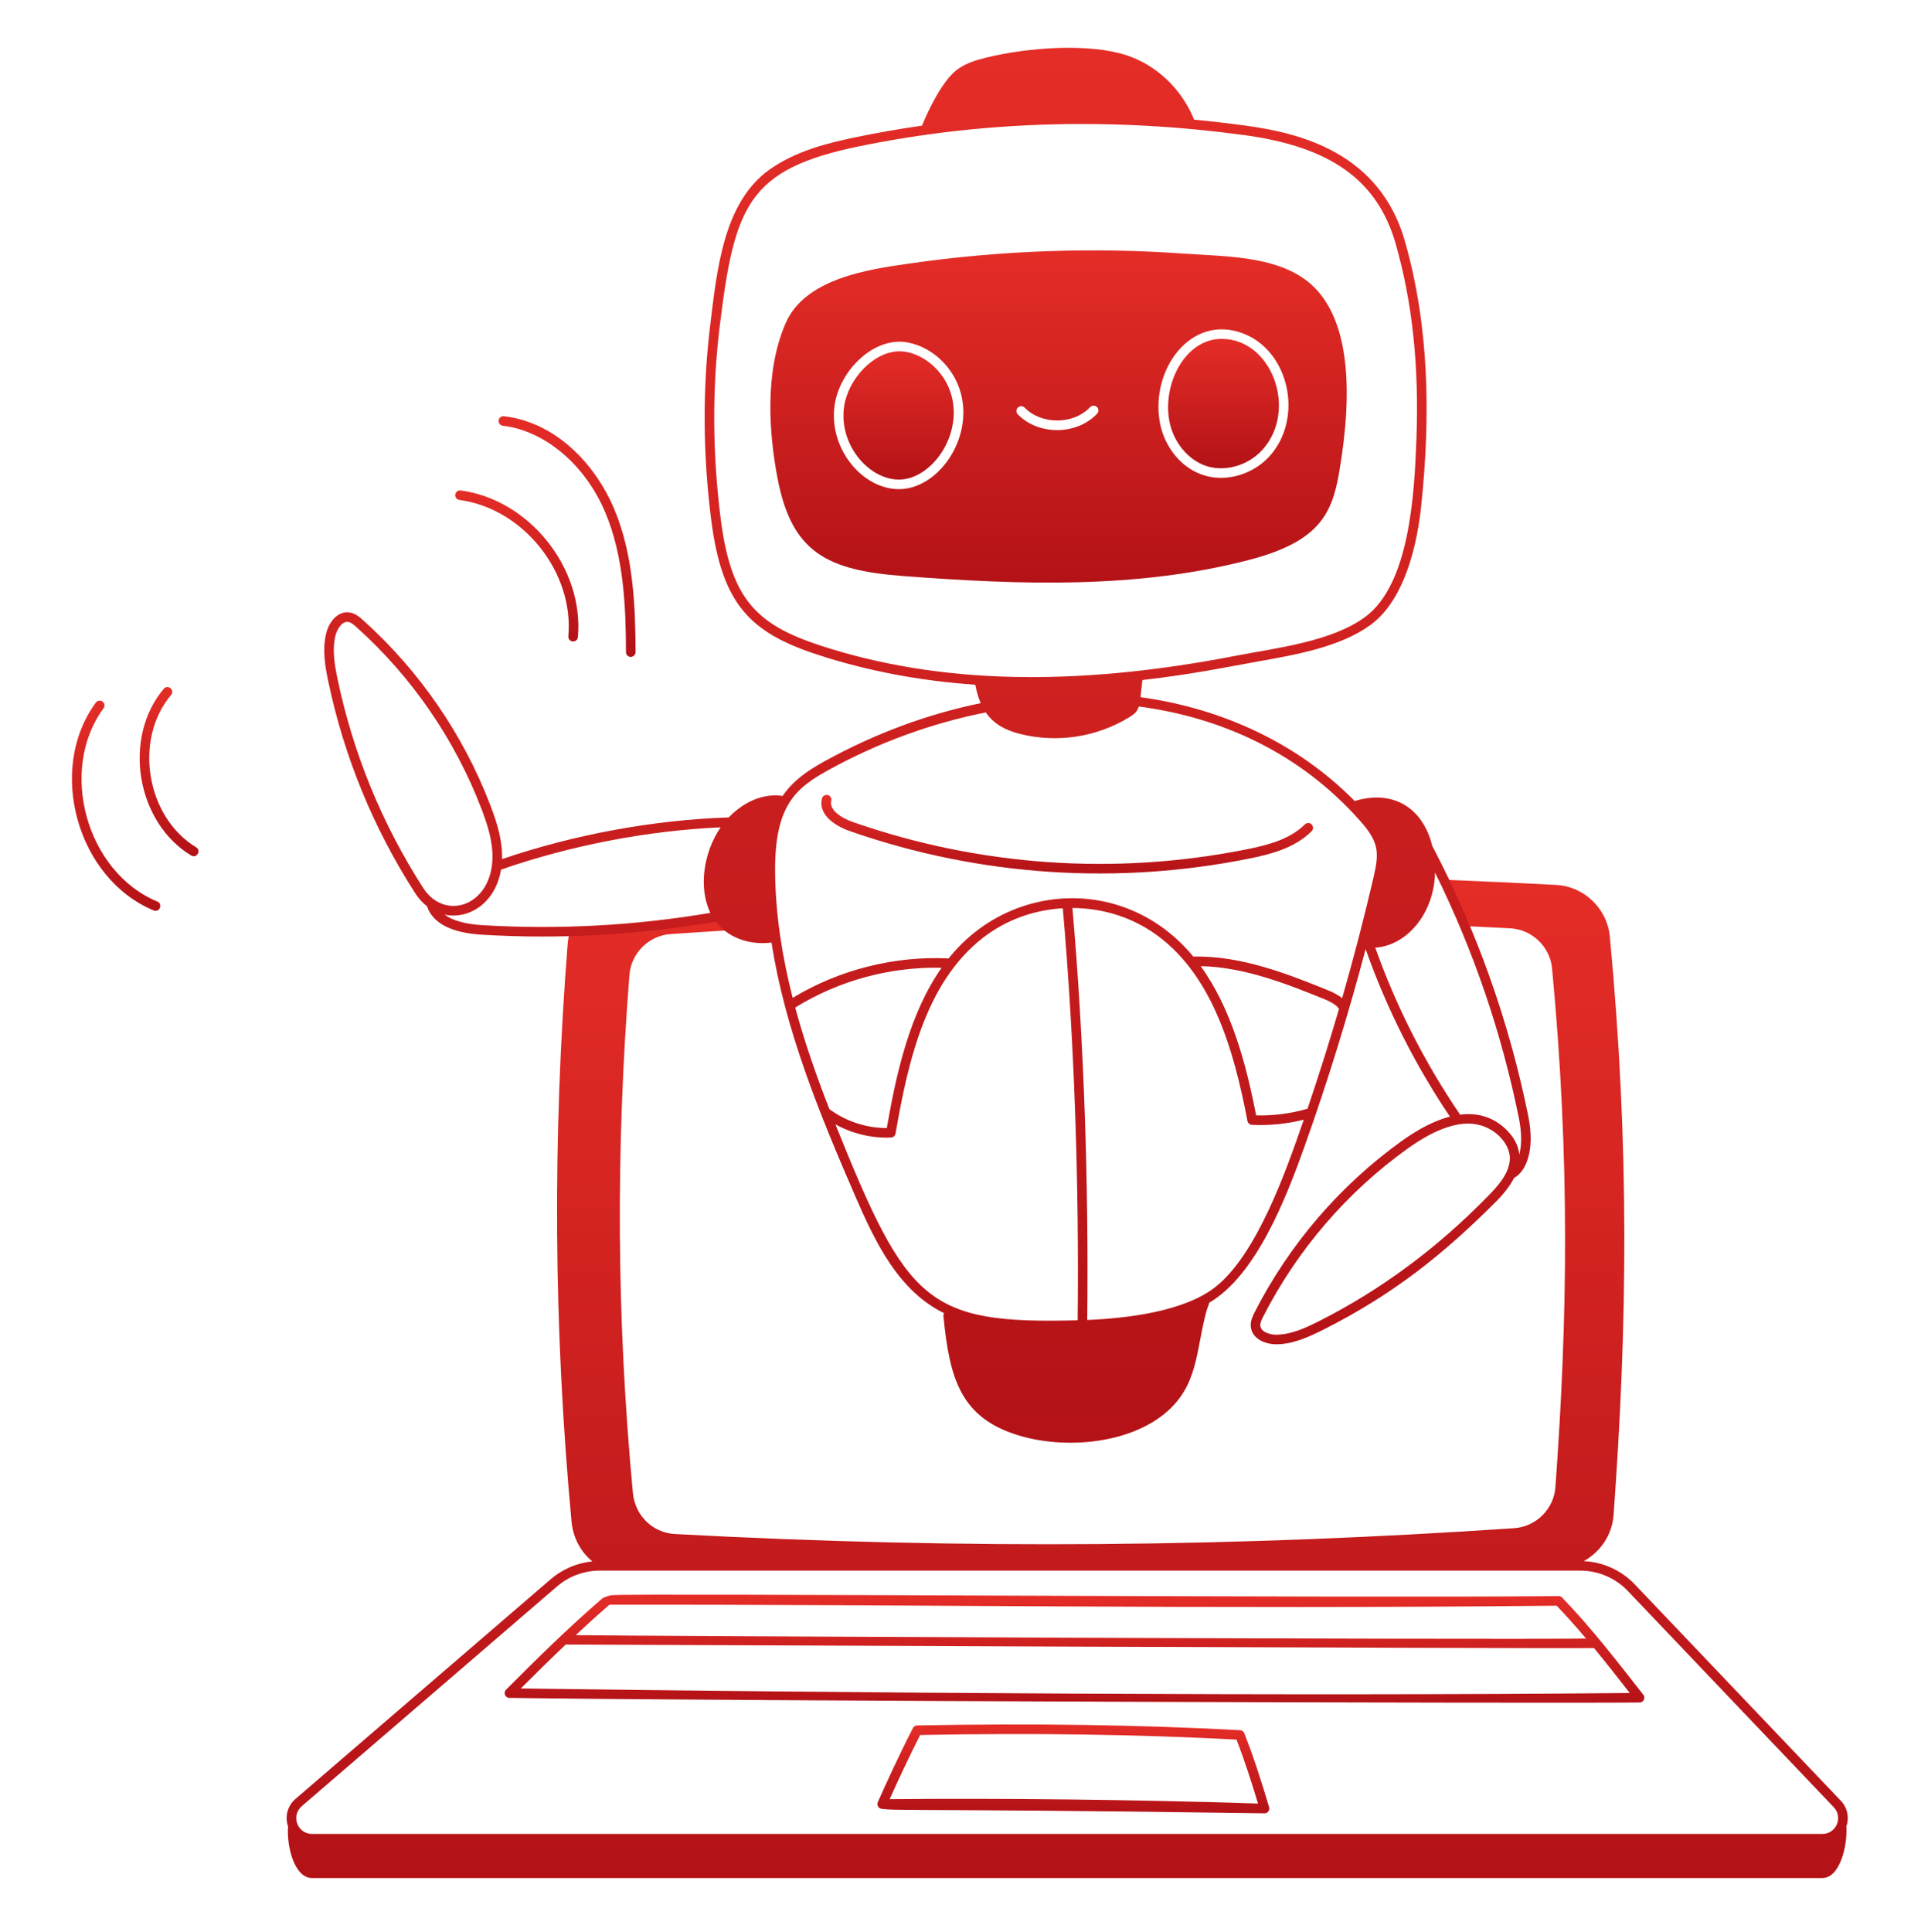 <svg width="173" height="174" viewBox="0 0 173 174" fill="none" xmlns="http://www.w3.org/2000/svg">
<path d="M147.994 152.602C145.552 149.497 143.372 146.649 140.681 143.854C140.599 143.769 140.489 143.731 140.365 143.722C121.414 143.916 57.926 143.455 55.157 143.637C54.733 143.664 54.277 143.901 54.23 143.942C51.083 146.659 48.194 149.516 45.575 152.152C45.308 152.422 45.494 152.883 45.875 152.888C66.789 153.179 139.037 153.389 147.659 153.302C148.016 153.298 148.216 152.885 147.994 152.603L147.994 152.602ZM54.882 144.499C81.78 144.462 108.273 144.912 140.187 144.587C141.124 145.566 141.996 146.551 142.838 147.546C133.255 147.669 56.232 147.317 51.845 147.238C52.842 146.307 53.859 145.385 54.882 144.499ZM46.905 152.038C48.17 150.772 49.532 149.428 50.946 148.085C50.946 148.085 138.552 148.466 143.552 148.4C144.705 149.799 145.769 151.166 146.774 152.447C116.541 152.74 75.669 152.434 46.906 152.039L46.905 152.038Z" fill="url(#paint0_linear_262_119)"/>
<path d="M114.292 162.727C113.683 160.688 112.94 158.301 112.055 156.069C111.993 155.911 111.845 155.805 111.677 155.797C102.598 155.308 93.084 155.168 82.594 155.367C82.435 155.37 82.29 155.461 82.217 155.602C80.947 158.083 79.797 160.598 79.056 162.271C78.997 162.406 79.009 162.56 79.09 162.684C79.428 163.193 79.111 162.771 113.878 163.282C114.167 163.286 114.374 163.004 114.291 162.727H114.292ZM80.119 162.008C80.825 160.434 81.801 158.327 82.869 156.227C93.13 156.036 102.453 156.173 111.354 156.644C112.102 158.565 112.747 160.594 113.292 162.4C102.059 162.037 89.722 161.91 80.119 162.008Z" fill="url(#paint1_linear_262_119)"/>
<path d="M165.771 162.143L147.219 142.663C146.018 141.402 144.357 140.649 142.623 140.573C144.125 139.758 145.183 138.216 145.314 136.43C146.555 119.395 146.772 103.367 144.978 84.327C144.741 81.812 142.66 79.815 140.138 79.683C136.754 79.505 133.388 79.351 130.034 79.218C130.695 80.591 131.32 81.981 131.909 83.387C133.273 83.451 134.639 83.518 136.007 83.591C137.971 83.694 139.591 85.248 139.776 87.207C141.387 104.306 141.186 118.684 140.076 133.911C139.932 135.885 138.335 137.474 136.36 137.608C111.483 139.294 87.037 139.552 60.77 138.133C58.907 138.032 57.2 136.603 56.995 134.411C55.522 118.706 55.45 103.507 56.686 87.781C56.84 85.823 58.434 84.243 60.394 84.109C62.205 83.984 64.007 83.868 65.802 83.759C65.343 83.396 65.004 82.947 64.769 82.5C60.334 83.288 55.841 83.744 51.338 83.868C51.227 84.224 51.154 84.595 51.123 84.978C49.746 102.481 49.85 119.518 51.468 137C51.608 138.507 52.321 139.756 53.341 140.598C51.965 140.735 50.656 141.291 49.599 142.2L26.611 161.985C25.889 162.606 25.631 163.579 25.946 164.475C25.8 166.133 26.47 169.11 28.1 169.11H164.117C165.712 169.11 166.395 166.14 166.276 164.462C166.56 163.65 166.372 162.774 165.771 162.141V162.143ZM164.117 165.139H28.101C26.783 165.139 26.176 163.501 27.174 162.641L50.163 142.855C51.232 141.935 52.598 141.428 54.008 141.428H142.325C143.931 141.428 145.487 142.095 146.594 143.258L165.146 162.737C166.007 163.641 165.366 165.138 164.118 165.138L164.117 165.139Z" fill="url(#paint2_linear_262_119)"/>
<path d="M76.522 74.834C75.091 74.334 73.683 73.303 74.021 71.909C74.077 71.677 74.311 71.534 74.543 71.591C74.775 71.647 74.916 71.881 74.86 72.113C74.658 72.948 75.782 73.662 76.806 74.019C88.187 77.998 100.45 78.848 112.269 76.477C114.083 76.114 116.135 75.611 117.513 74.235C117.683 74.067 117.956 74.068 118.124 74.236C118.292 74.405 118.292 74.678 118.124 74.846C116.575 76.39 114.378 76.934 112.44 77.323C100.886 79.64 88.448 79.003 76.522 74.833L76.522 74.834Z" fill="url(#paint3_linear_262_119)"/>
<path d="M137.632 100.502C135.917 92.019 133.009 83.836 128.989 76.177C128.308 73.372 126.303 71.547 123.353 71.849C122.872 71.898 122.424 71.995 122.005 72.133C116.898 66.958 110.149 63.809 102.708 62.776C102.756 62.385 102.804 61.887 102.879 61.235C107.494 60.703 110.446 60.069 113.229 59.575C116.753 58.95 120.747 58.243 123.445 56.258C126.662 53.892 127.667 48.586 127.98 45.634C128.832 37.613 128.737 29.433 126.512 21.688C124.25 13.822 117.25 11.998 112.182 11.312C110.631 11.101 109.082 10.924 107.54 10.779C106.424 8.012 104.152 5.85 101.414 4.964C98.045 3.877 92.572 4.259 88.788 5.194C87.868 5.421 86.909 5.715 86.135 6.317C84.879 7.295 83.629 9.837 83.035 11.314C81.076 11.594 79.132 11.932 77.204 12.328C74.65 12.852 71.723 13.556 69.313 15.263C65.156 18.209 64.57 24.265 63.958 29.288C63.266 34.965 63.291 40.848 64.043 46.772C65.008 54.375 67.502 56.959 73.656 58.963C78.08 60.405 82.788 61.303 87.831 61.659C87.952 62.295 88.115 62.843 88.321 63.316C83.6 64.284 78.844 66.022 74.252 68.55C72.627 69.444 71.368 70.366 70.485 71.67C68.91 71.434 67.159 72.048 65.671 73.558C65.656 73.574 65.641 73.59 65.626 73.606C58.82 73.829 51.68 75.155 45.212 77.358C45.265 75.66 44.744 74.043 44.175 72.55C41.741 66.167 37.764 60.384 32.677 55.825C32.345 55.527 31.982 55.231 31.504 55.153C30.433 54.981 29.614 55.989 29.361 57.075C29.021 58.531 29.288 60.052 29.564 61.364C30.991 68.15 33.621 74.56 37.382 80.417C37.694 80.904 38.057 81.299 38.453 81.607C38.974 83.141 40.648 84.004 43.434 84.17C50.539 84.594 57.594 84.18 64.462 82.991C65.44 84.276 67.038 84.925 68.671 84.925C68.948 84.925 69.217 84.906 69.479 84.872C70.699 92.728 73.821 100.333 77.012 107.69C78.849 111.925 80.916 116.231 85.03 118.25C84.979 118.33 84.953 118.426 84.964 118.526C85.509 124.044 86.459 127.638 91.691 129.24C96.722 130.784 103.965 129.752 106.626 125.298C107.478 123.873 107.787 122.224 108.086 120.629C108.691 117.406 108.879 117.606 108.898 117.303C113.121 114.852 115.841 107.841 117.489 103.217C119.561 97.402 121.402 91.453 122.985 85.46C124.856 90.77 127.423 95.87 130.575 100.546C129.243 100.891 127.782 101.63 126.209 102.76C120.664 106.748 116.093 112.075 112.989 118.162C112.83 118.474 112.59 118.947 112.641 119.466C112.747 120.516 113.865 121.048 114.949 121.048C116.406 121.048 117.87 120.391 119.141 119.751C125.541 116.528 130.01 112.91 134.699 108.232C135.407 107.525 135.979 106.799 136.352 106.068C137.445 105.483 138.25 103.557 137.631 100.499L137.632 100.502ZM38.107 79.952C34.404 74.184 31.814 67.871 30.408 61.188C30.139 59.91 29.902 58.556 30.201 57.272C30.329 56.723 30.739 55.998 31.271 55.998C31.575 55.998 31.865 56.258 32.099 56.468C37.085 60.935 40.982 66.603 43.368 72.858C43.908 74.273 44.401 75.796 44.349 77.349C44.207 81.611 40.04 82.96 38.108 79.952H38.107ZM63.975 82.201C57.213 83.346 50.339 83.719 43.484 83.311C41.907 83.217 40.756 82.897 40.037 82.357C42.217 82.825 44.621 81.323 45.122 78.303C51.367 76.135 58.274 74.796 64.898 74.499C63.372 76.712 62.873 79.94 63.975 82.201ZM73.922 58.143C68.02 56.221 65.812 53.868 64.898 46.664C64.155 40.811 64.132 35 64.815 29.393C66.141 18.505 67.363 15.232 77.377 13.174C88.978 10.791 100.695 10.627 112.066 12.167C119.845 13.222 124.044 16.232 125.682 21.927C127.192 27.179 127.806 32.943 127.56 39.548C127.373 44.562 126.935 52.618 122.934 55.562C119.916 57.783 114.96 58.343 111.231 59.061C96.669 61.881 84.465 61.58 73.922 58.143ZM71.616 90.726C75.542 88.292 80.193 87.033 84.799 87.145C81.931 91.226 80.732 96.591 79.862 101.577C77.957 101.577 76.123 100.935 74.691 99.871C73.503 96.826 72.443 93.783 71.616 90.726ZM97.05 118.887C83.47 119.24 81.701 117.33 75.234 101.244C76.724 102.065 78.475 102.508 80.245 102.431C80.448 102.421 80.617 102.273 80.651 102.072C81.801 95.397 83.493 87.95 89.041 84.063C91.007 82.686 93.341 81.925 95.714 81.784C96.771 93.845 97.184 106.777 97.05 118.887ZM109.382 115.944C106.568 118.111 101.451 118.713 97.915 118.858C98.047 106.748 97.635 93.823 96.579 81.761C99.092 81.772 101.603 82.478 103.718 83.883C109.133 87.481 111.116 94.524 112.343 100.938C112.38 101.134 112.547 101.279 112.747 101.288C114.321 101.361 115.889 101.205 117.414 100.823C115.843 105.377 113.184 113.019 109.383 115.945L109.382 115.944ZM117.751 99.837C116.244 100.272 114.691 100.473 113.125 100.437C112.215 95.763 110.883 90.798 108.131 86.998C112.136 87.073 116.105 88.688 119.338 89.999C120.041 90.285 120.482 90.633 120.587 90.854C119.705 93.872 118.758 96.87 117.75 99.838L117.751 99.837ZM120.869 89.883C120.489 89.569 120.007 89.338 119.662 89.198C116.181 87.787 111.854 86.034 107.464 86.136C101.464 78.86 90.981 79.352 85.428 86.304C80.547 86.063 75.58 87.317 71.386 89.853C70.441 86.148 69.851 82.418 69.805 78.633C69.73 72.487 71.681 70.951 74.667 69.307C79.049 66.894 83.859 65.125 88.778 64.151C89.502 65.206 90.546 65.757 91.896 66.094C95.22 66.923 98.792 66.369 101.7 64.583C102.198 64.278 102.421 64.063 102.555 63.617C110.069 64.606 117.115 67.849 122.482 73.908C124.171 75.814 124.231 76.711 123.7 78.99C122.854 82.632 121.907 86.27 120.869 89.883ZM133.942 107.771C129.488 112.322 124.414 116.131 118.753 118.982C117.587 119.569 116.338 120.146 115.022 120.185C114.423 120.206 113.558 119.966 113.5 119.383C113.475 119.136 113.608 118.851 113.759 118.556C116.799 112.591 121.279 107.372 126.713 103.464C128.835 101.937 130.675 101.174 132.215 101.174C134.407 101.174 135.944 102.875 135.972 104.241C135.999 105.64 134.831 106.862 133.942 107.771ZM136.822 103.965C136.746 103.147 136.34 102.346 135.51 101.586C134.409 100.578 133.056 100.174 131.495 100.37C128.322 95.719 125.736 90.635 123.853 85.336C126.588 85.159 129.135 82.403 129.237 78.572C132.697 85.579 135.234 93.002 136.785 100.673C137.072 102.09 137.029 103.188 136.821 103.965H136.822Z" fill="url(#paint4_linear_262_119)"/>
<path d="M81.017 31.634C78.662 31.634 76.402 34.143 76.027 36.545C75.471 40.11 78.39 43.377 81.203 43.175C83.943 42.979 86.627 39.263 85.711 35.69C85.088 33.262 82.865 31.634 81.017 31.634Z" fill="url(#paint5_linear_262_119)"/>
<path d="M110.015 30.514C106.749 30.514 104.695 34.517 105.301 37.873C105.644 39.773 106.978 41.414 108.621 41.956C110.329 42.523 112.42 41.918 113.705 40.486C116.895 36.931 114.546 30.514 110.015 30.514Z" fill="url(#paint6_linear_262_119)"/>
<path d="M118.634 26.162C115.82 23.016 110.678 23.122 106.684 22.84C98.465 22.256 90.211 22.537 81.886 23.731C78.151 24.266 72.507 25.081 70.758 29.091C68.801 33.578 69.28 39.178 70.027 43.085C71.311 49.795 74.538 51.353 81.35 51.871C91.683 52.655 102.312 53.06 112.449 50.429C118.635 48.825 119.933 46.412 120.585 42.635C121.96 34.686 121.303 29.144 118.634 26.162V26.162ZM80.962 44.047C77.6 44.047 74.568 40.293 75.175 36.412C75.662 33.293 78.764 30.247 81.78 30.844C84.036 31.29 85.951 33.151 86.548 35.475C87.614 39.627 84.426 44.047 80.962 44.047ZM98.802 37.254C96.967 39.197 93.525 39.225 91.66 37.31C91.493 37.139 91.498 36.866 91.668 36.699C91.839 36.533 92.113 36.537 92.278 36.708C93.77 38.239 96.651 38.274 98.174 36.662C98.338 36.489 98.611 36.482 98.785 36.645C98.958 36.808 98.966 37.082 98.803 37.255L98.802 37.254ZM114.347 41.063C113.222 42.316 111.56 43.027 109.948 43.027C107.082 43.027 104.934 40.699 104.451 38.027C103.595 33.288 107.239 28.242 111.935 30.02C116.107 31.598 117.423 37.633 114.347 41.063Z" fill="url(#paint7_linear_262_119)"/>
<path d="M13.839 81.98C6.939 79.118 4.202 69.28 8.632 63.266C8.774 63.074 9.043 63.032 9.236 63.174C9.427 63.316 9.469 63.586 9.327 63.778C5.229 69.34 7.787 78.535 14.17 81.182C14.691 81.398 14.374 82.2 13.839 81.98Z" fill="url(#paint8_linear_262_119)"/>
<path d="M17.221 77.036C12.265 74.047 11.014 66.441 14.749 62.021C14.902 61.839 15.174 61.816 15.357 61.97C15.539 62.123 15.562 62.396 15.408 62.578C12.016 66.593 13.167 73.582 17.668 76.297C18.155 76.591 17.71 77.329 17.221 77.036Z" fill="url(#paint9_linear_262_119)"/>
<path d="M51.614 57.763C51.358 57.763 51.16 57.544 51.183 57.293C51.701 51.519 47.115 45.784 41.37 45.019C41.134 44.988 40.968 44.77 40.999 44.533C41.03 44.297 41.253 44.132 41.484 44.162C47.667 44.986 52.6 51.157 52.043 57.37C52.023 57.594 51.835 57.762 51.613 57.762L51.614 57.763Z" fill="url(#paint10_linear_262_119)"/>
<path d="M56.807 59.158C56.569 59.158 56.376 58.965 56.375 58.728C56.36 54.717 56.199 50.102 54.483 46.079C52.666 41.82 49.055 38.781 45.284 38.335C45.047 38.308 44.878 38.093 44.906 37.856C44.934 37.619 45.151 37.449 45.385 37.478C50.328 38.062 53.736 42.129 55.276 45.74C57.056 49.912 57.222 54.629 57.238 58.724C57.238 58.963 57.031 59.139 56.807 59.158Z" fill="url(#paint11_linear_262_119)"/>
<defs>
<linearGradient id="paint0_linear_262_119" x1="96.768" y1="143.593" x2="96.768" y2="153.322" gradientUnits="userSpaceOnUse">
<stop stop-color="#E52D27"/>
<stop offset="1" stop-color="#B31217"/>
</linearGradient>
<linearGradient id="paint1_linear_262_119" x1="96.664" y1="155.28" x2="96.664" y2="163.282" gradientUnits="userSpaceOnUse">
<stop stop-color="#E52D27"/>
<stop offset="1" stop-color="#B31217"/>
</linearGradient>
<linearGradient id="paint2_linear_262_119" x1="96.11" y1="79.218" x2="96.11" y2="169.11" gradientUnits="userSpaceOnUse">
<stop stop-color="#E52D27"/>
<stop offset="1" stop-color="#B31217"/>
</linearGradient>
<linearGradient id="paint3_linear_262_119" x1="96.11" y1="71.579" x2="96.11" y2="78.653" gradientUnits="userSpaceOnUse">
<stop stop-color="#E52D27"/>
<stop offset="1" stop-color="#B31217"/>
</linearGradient>
<linearGradient id="paint4_linear_262_119" x1="83.524" y1="4.304" x2="83.524" y2="129.913" gradientUnits="userSpaceOnUse">
<stop stop-color="#E52D27"/>
<stop offset="1" stop-color="#B31217"/>
</linearGradient>
<linearGradient id="paint5_linear_262_119" x1="80.926" y1="31.634" x2="80.926" y2="43.184" gradientUnits="userSpaceOnUse">
<stop stop-color="#E52D27"/>
<stop offset="1" stop-color="#B31217"/>
</linearGradient>
<linearGradient id="paint6_linear_262_119" x1="110.186" y1="30.514" x2="110.186" y2="42.167" gradientUnits="userSpaceOnUse">
<stop stop-color="#E52D27"/>
<stop offset="1" stop-color="#B31217"/>
</linearGradient>
<linearGradient id="paint7_linear_262_119" x1="95.33" y1="22.546" x2="95.33" y2="52.461" gradientUnits="userSpaceOnUse">
<stop stop-color="#E52D27"/>
<stop offset="1" stop-color="#B31217"/>
</linearGradient>
<linearGradient id="paint8_linear_262_119" x1="10.458" y1="63.09" x2="10.458" y2="82.017" gradientUnits="userSpaceOnUse">
<stop stop-color="#E52D27"/>
<stop offset="1" stop-color="#B31217"/>
</linearGradient>
<linearGradient id="paint9_linear_262_119" x1="15.228" y1="61.868" x2="15.228" y2="77.104" gradientUnits="userSpaceOnUse">
<stop stop-color="#E52D27"/>
<stop offset="1" stop-color="#B31217"/>
</linearGradient>
<linearGradient id="paint10_linear_262_119" x1="46.541" y1="44.159" x2="46.541" y2="57.763" gradientUnits="userSpaceOnUse">
<stop stop-color="#E52D27"/>
<stop offset="1" stop-color="#B31217"/>
</linearGradient>
<linearGradient id="paint11_linear_262_119" x1="51.07" y1="37.475" x2="51.07" y2="59.158" gradientUnits="userSpaceOnUse">
<stop stop-color="#E52D27"/>
<stop offset="1" stop-color="#B31217"/>
</linearGradient>
</defs>
</svg>
